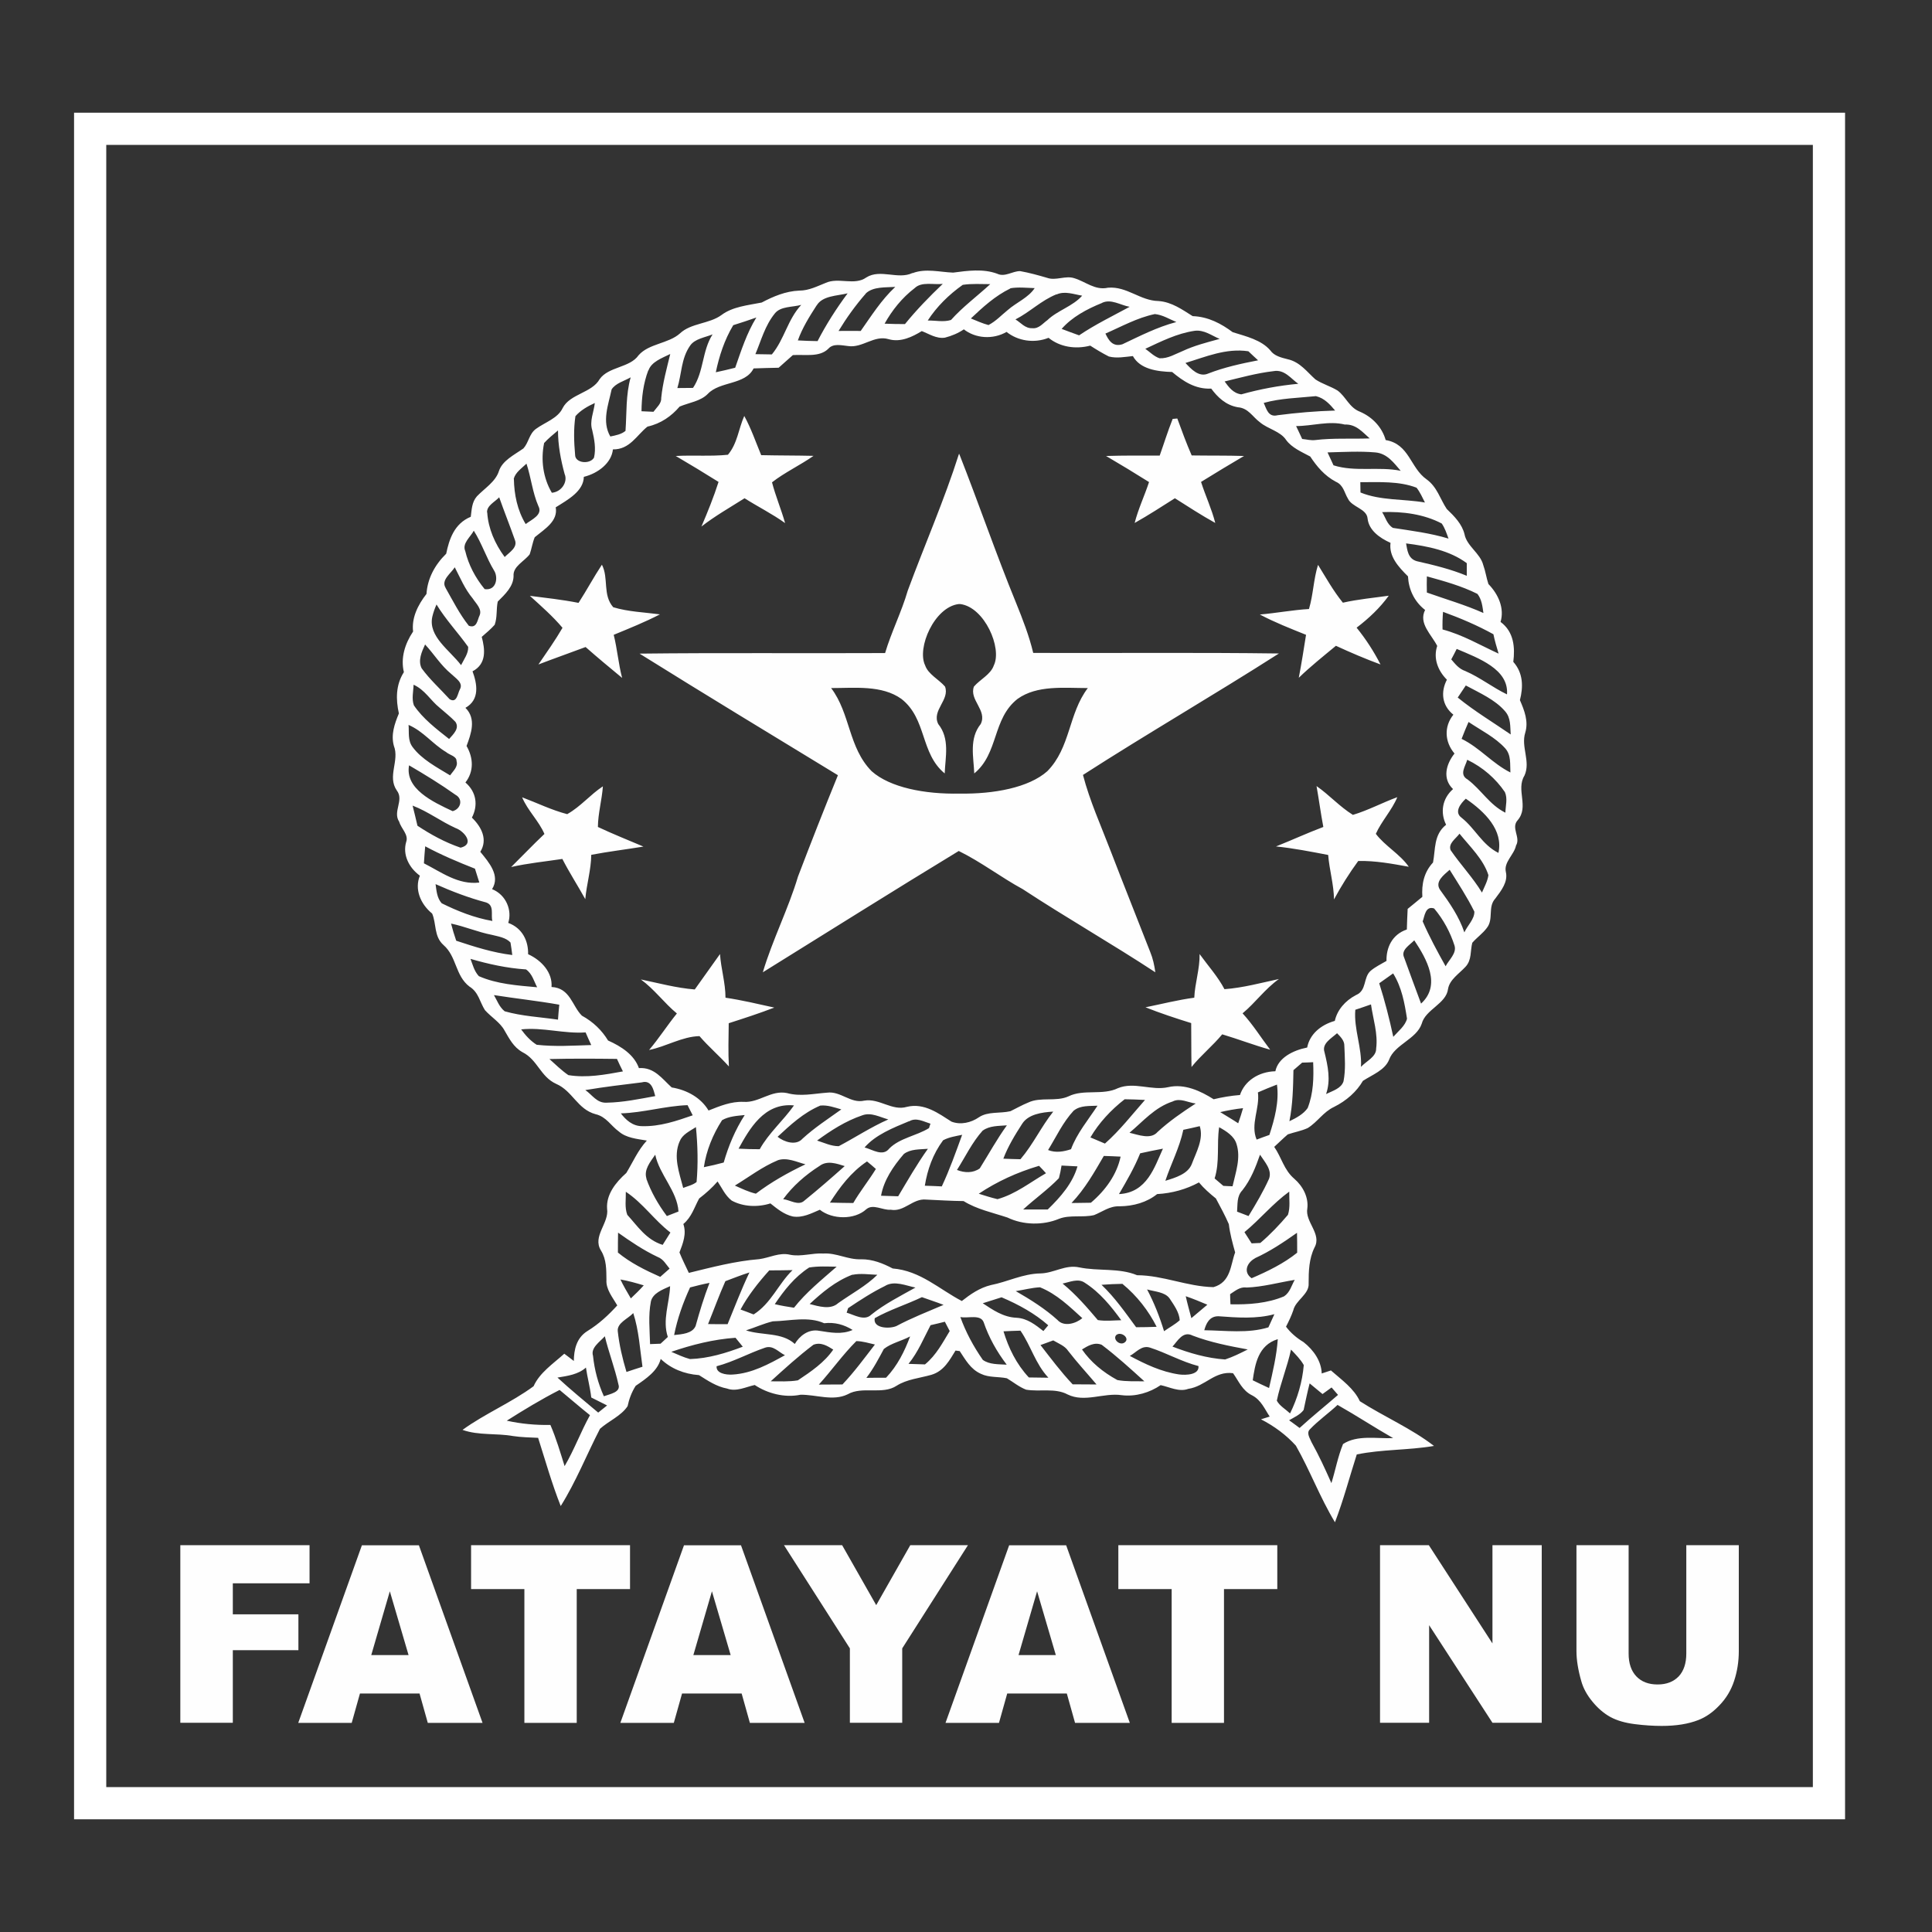 <svg width="150" height="150" viewBox="0 0 150 150" fill="none" xmlns="http://www.w3.org/2000/svg">
<rect x="0" y="0" width="150" height="150" fill="#333333" stroke="none"/>
<path d="M7 10H142V140H7V10Z" stroke="white" stroke-width="2.5"/>
<path d="M70.876 21.198C71.879 20.825 72.957 21.124 73.998 21.166C75.127 21.017 76.331 20.847 77.422 21.252C78.024 21.539 78.589 21.049 79.203 21.049C79.918 21.177 80.608 21.369 81.297 21.571C81.975 21.816 82.727 21.369 83.417 21.603C84.295 21.87 85.022 22.562 86.025 22.338C87.493 22.211 88.522 23.351 89.951 23.372C90.979 23.447 91.794 24.043 92.597 24.544C93.814 24.587 94.817 25.13 95.707 25.791C96.761 26.121 97.927 26.388 98.63 27.208C98.918 27.624 99.457 27.762 99.972 27.89C100.938 28.103 101.477 28.881 102.129 29.457C102.655 29.808 103.307 29.989 103.846 30.32C104.499 30.799 104.75 31.641 105.577 31.961C106.606 32.398 107.321 33.229 107.584 34.166C109.428 34.475 109.49 36.329 110.757 37.214C111.585 37.811 111.811 38.748 112.325 39.516C112.927 40.091 113.517 40.698 113.704 41.476C113.88 42.403 114.934 42.957 115.16 43.874C115.335 44.353 115.398 44.854 115.56 45.344C116.351 46.154 116.815 47.251 116.502 48.285C117.555 49.063 117.63 50.288 117.492 51.386C118.27 52.26 118.27 53.336 118.006 54.359C118.358 55.169 118.683 56.011 118.42 56.884C118.069 57.993 118.859 59.122 118.358 60.219C117.68 61.317 118.734 62.639 117.83 63.683C117.291 64.279 118.082 65.015 117.705 65.643C117.555 66.368 116.74 66.933 116.915 67.7C117.091 68.467 116.564 69.138 116.1 69.757C115.485 70.417 115.987 71.365 115.435 72.047C115.122 72.474 114.658 72.793 114.307 73.198C114.143 73.827 114.281 74.53 113.78 75.063C113.278 75.606 112.551 76.054 112.426 76.779C112.287 77.94 110.67 78.366 110.381 79.485C109.967 80.689 108.274 81.094 107.848 82.277C107.521 83.087 106.556 83.438 105.816 83.918C105.327 84.76 104.536 85.463 103.571 85.943C102.731 86.337 102.292 87.115 101.527 87.584C101.037 87.807 100.486 87.903 99.984 88.074C99.621 88.383 99.282 88.724 98.93 89.043C99.495 89.853 99.683 90.834 100.486 91.516C101.176 92.112 101.602 92.975 101.501 93.817C101.301 94.872 102.655 95.799 102.054 96.865C101.628 97.738 101.602 98.697 101.602 99.635C101.665 100.487 100.587 100.946 100.41 101.735C100.26 102.171 100.059 102.587 99.846 103.003C100.197 103.472 100.662 103.877 101.201 104.196C102.003 104.824 102.593 105.698 102.617 106.636C102.857 106.551 103.095 106.476 103.333 106.401C104.173 107.137 105.127 107.808 105.577 108.789C107.458 109.993 109.591 110.909 111.334 112.262C109.353 112.603 107.296 112.518 105.339 112.923C104.775 114.681 104.311 116.46 103.646 118.187C102.48 116.258 101.715 114.18 100.611 112.241C99.871 111.421 98.943 110.728 97.902 110.195C98.065 110.142 98.416 110.035 98.579 109.982C98.191 109.407 97.927 108.714 97.225 108.341C96.447 107.968 96.172 107.222 95.733 106.615C94.303 106.423 93.576 107.638 92.259 107.83C91.544 108.095 90.816 107.691 90.114 107.541C89.274 108.117 88.17 108.459 87.079 108.32C85.687 108.117 84.22 108.916 82.89 108.266C81.924 107.744 80.733 108.075 79.667 107.894C79.115 107.68 78.676 107.307 78.174 107.009C77.51 106.87 76.782 106.966 76.168 106.668C75.34 106.306 74.951 105.549 74.512 104.899C74.425 104.888 74.262 104.867 74.187 104.857C73.735 105.581 73.296 106.455 72.305 106.742C71.402 106.999 70.411 107.084 69.621 107.584C68.518 108.32 66.95 107.595 65.809 108.255C64.668 108.81 63.35 108.266 62.147 108.288C60.905 108.544 59.576 108.181 58.597 107.531C57.907 107.68 57.168 108.075 56.453 107.808C55.613 107.649 54.948 107.19 54.271 106.764C53.104 106.679 52.076 106.252 51.298 105.506C51.06 106.433 50.182 107.03 49.354 107.595C49.041 108.085 48.84 108.629 48.727 109.172C48.238 109.928 47.26 110.323 46.583 110.931C45.554 112.923 44.739 115.001 43.535 116.929C42.845 115.193 42.344 113.402 41.779 111.633C41.127 111.602 40.475 111.591 39.835 111.495C38.531 111.261 37.164 111.463 35.91 111.016C37.641 109.758 39.71 108.895 41.428 107.626C41.892 106.582 42.933 105.89 43.811 105.102C44.062 105.283 44.3 105.475 44.551 105.666C44.563 104.814 44.739 103.887 45.604 103.343C46.507 102.789 47.247 102.096 47.925 101.351C47.561 100.722 47.034 100.104 47.084 99.368C47.072 98.591 47.097 97.792 46.658 97.088C45.968 95.98 47.31 94.957 47.134 93.838C47.059 92.751 47.787 91.814 48.627 91.068C49.141 90.226 49.517 89.32 50.22 88.553C49.467 88.425 48.614 88.351 48.05 87.85C47.435 87.413 47.072 86.699 46.244 86.507C44.827 86.124 44.463 84.707 43.184 84.153C41.955 83.598 41.742 82.277 40.563 81.691C39.861 81.297 39.534 80.625 39.171 80.007C38.832 79.379 38.142 78.974 37.653 78.43C37.252 77.812 37.164 77.034 36.449 76.598C35.333 75.745 35.471 74.275 34.43 73.369C33.678 72.698 33.891 71.707 33.552 70.929C32.637 70.183 32.172 69.032 32.599 67.988C31.721 67.348 31.257 66.336 31.533 65.377C31.746 64.802 31.144 64.333 30.994 63.8C30.467 63.011 31.395 62.127 30.806 61.37C30.053 60.273 31.031 59.058 30.58 57.907C30.341 57.044 30.63 56.202 30.969 55.393C30.73 54.306 30.718 53.187 31.357 52.185C31.094 51.088 31.433 49.99 32.072 49.031C31.947 47.976 32.436 46.975 33.113 46.111C33.188 44.939 33.74 43.874 34.643 42.989C34.869 41.892 35.258 40.656 36.55 40.123C36.625 39.58 36.625 38.993 37.026 38.535C37.628 37.907 38.468 37.406 38.732 36.585C38.995 35.765 39.911 35.328 40.638 34.816C41.052 34.358 41.077 33.697 41.604 33.303C42.319 32.781 43.309 32.483 43.685 31.683C44.25 30.575 45.956 30.511 46.558 29.435C47.247 28.455 48.903 28.561 49.58 27.581C50.383 26.665 51.9 26.686 52.791 25.887C53.644 25.077 55.073 25.152 56.014 24.459C56.879 23.809 58.058 23.702 59.137 23.489C60.027 23.02 60.993 22.605 62.059 22.562C62.811 22.562 63.451 22.221 64.103 21.965C65.106 21.507 66.348 22.2 67.264 21.539C68.355 20.857 69.722 21.731 70.838 21.198H70.876ZM14 119.966H24.033V122.929H18.076V125.337H23.168V128.118H18.076V133.755H14V119.966ZM32.574 131.485H27.946L27.306 133.765H23.155L28.097 119.977H32.524L37.465 133.765H33.214L32.574 131.485ZM31.721 128.501L30.266 123.547L28.824 128.501H31.721ZM36.575 119.966H48.915V123.377H44.777V133.765H40.713V123.377H36.575V119.966ZM57.582 131.485H52.954L52.314 133.765H48.163L53.104 119.977H57.531L62.473 133.765H58.221L57.582 131.485ZM56.729 128.501L55.274 123.547L53.832 128.501H56.729ZM60.88 119.966H65.382L68.029 124.623L70.675 119.966H75.152L70.048 127.979V133.755H65.984V127.979L60.867 119.966H60.88ZM82.828 131.485H78.2L77.56 133.765H73.409L78.35 119.977H82.777L87.719 133.765H83.467L82.828 131.485ZM81.975 128.501L80.52 123.547L79.078 128.501H81.975ZM86.828 119.966H99.169V123.377H95.03V133.765H90.967V123.377H86.828V119.966ZM107.145 119.966H110.933L115.874 127.596V119.966H119.7V133.755H115.874L110.957 126.179V133.755H107.145V119.966ZM130.949 119.966H135V128.193C135 129.013 134.875 129.78 134.637 130.504C134.398 131.229 134.022 131.858 133.495 132.402C132.98 132.945 132.441 133.318 131.864 133.542C131.075 133.851 130.133 134 129.017 134C128.378 134 127.675 133.957 126.923 133.861C126.17 133.765 125.544 133.585 125.03 133.307C124.528 133.03 124.051 132.625 123.637 132.114C123.211 131.602 122.923 131.069 122.772 130.527C122.521 129.652 122.396 128.874 122.396 128.193V119.966H126.446V128.384C126.446 129.14 126.648 129.727 127.036 130.143C127.437 130.569 127.99 130.782 128.692 130.782C129.394 130.782 129.933 130.569 130.335 130.153C130.724 129.738 130.924 129.14 130.924 128.384V119.966H130.949ZM74.475 35.242C75.992 39.089 77.322 42.989 78.89 46.815C79.403 48.083 79.905 49.372 80.219 50.693C86.577 50.715 92.936 50.651 99.295 50.736C94.278 53.943 89.086 56.948 84.082 60.166C84.608 62.191 85.486 64.12 86.239 66.091C87.242 68.701 88.283 71.291 89.299 73.901C89.512 74.413 89.625 74.946 89.7 75.489C86.326 73.273 82.777 71.248 79.403 69.032C77.698 68.105 76.193 66.933 74.437 66.07C69.333 69.17 64.291 72.346 59.225 75.489C59.977 72.964 61.206 70.566 61.958 68.052C62.962 65.419 63.99 62.798 65.056 60.188C59.914 57.055 54.76 53.933 49.655 50.747C56.014 50.672 62.36 50.736 68.718 50.704C69.207 49.063 69.998 47.508 70.474 45.866C71.778 42.329 73.308 38.844 74.45 35.253L74.475 35.242ZM74.487 61.615H74.5C77.184 61.658 79.88 61.147 81.31 59.879C83.129 58.035 82.941 55.414 84.458 53.421C82.614 53.421 80.52 53.176 79.002 54.263C77.033 55.808 77.548 58.483 75.641 60.049C75.591 58.76 75.228 57.353 76.143 56.213C76.67 55.148 75.228 54.337 75.616 53.304C76.105 52.739 76.921 52.366 77.159 51.663C77.823 50.321 76.444 47.145 74.562 46.9C74.538 46.9 74.512 46.9 74.487 46.9C74.462 46.9 74.437 46.9 74.425 46.9C72.543 47.134 71.164 50.31 71.829 51.663C72.067 52.355 72.882 52.739 73.371 53.304C73.76 54.337 72.318 55.148 72.844 56.213C73.76 57.353 73.396 58.76 73.346 60.049C71.44 58.483 71.967 55.808 69.985 54.263C68.468 53.176 66.361 53.421 64.529 53.421C66.035 55.414 65.859 58.035 67.677 59.879C69.107 61.147 71.803 61.669 74.487 61.615ZM71.026 22.36C70.023 23.127 69.258 24.097 68.68 25.13C69.207 25.152 69.734 25.162 70.261 25.162C71.151 24.065 72.155 23.031 73.196 22.04C72.481 22.125 71.565 21.848 71.026 22.36ZM74.763 22.104C73.66 22.882 72.719 23.82 72.029 24.885C72.631 24.875 73.258 25.024 73.835 24.843C74.738 23.83 75.879 22.988 76.883 22.061C76.18 22.061 75.453 22.008 74.751 22.115L74.763 22.104ZM67.226 22.786C66.423 23.702 65.721 24.683 65.106 25.695C65.671 25.695 66.248 25.684 66.825 25.695C67.652 24.523 68.418 23.297 69.508 22.275C68.731 22.328 67.803 22.243 67.226 22.775V22.786ZM78.451 22.392C77.247 22.978 76.293 23.862 75.378 24.725C75.829 24.907 76.269 25.109 76.745 25.237C77.322 24.939 77.748 24.47 78.237 24.075C78.914 23.479 79.843 23.116 80.332 22.37C79.704 22.349 79.065 22.275 78.438 22.381L78.451 22.392ZM82.025 22.85C80.833 23.329 79.968 24.225 78.839 24.8C79.253 25.045 79.579 25.503 80.144 25.482C80.658 25.535 80.959 25.109 81.31 24.864C82.088 24.107 83.304 23.777 84.019 22.956C83.367 22.85 82.677 22.573 82.037 22.861L82.025 22.85ZM63.401 23.713C62.837 24.587 62.285 25.471 61.946 26.43C62.448 26.462 62.962 26.473 63.476 26.483C64.141 25.194 64.931 23.958 65.809 22.775C64.968 22.978 63.852 22.956 63.401 23.724V23.713ZM85.562 23.521C84.37 24.001 83.229 24.619 82.426 25.535C82.878 25.706 83.329 25.876 83.781 26.036C85.01 25.205 86.389 24.534 87.706 23.82C87.004 23.702 86.251 23.17 85.549 23.521H85.562ZM60.153 24.342C59.387 25.29 59.099 26.43 58.648 27.496C59.074 27.506 59.5 27.506 59.927 27.517C60.905 26.334 61.143 24.821 62.209 23.671C61.519 23.862 60.604 23.766 60.153 24.342ZM85.825 25.898C86.063 26.398 86.377 26.963 87.142 26.729C88.496 26.089 89.838 25.397 91.331 25.002C90.791 24.779 90.277 24.448 89.663 24.384C88.283 24.672 87.079 25.354 85.825 25.898ZM56.929 25.247C56.24 26.398 55.838 27.645 55.575 28.902C56.077 28.796 56.578 28.679 57.08 28.551C57.544 27.229 57.97 25.876 58.723 24.651C58.133 24.864 57.531 25.056 56.929 25.247ZM74.839 25.567C74.4 25.866 73.898 26.079 73.359 26.217C72.694 26.313 72.13 25.919 71.565 25.706C70.838 26.153 69.922 26.601 68.994 26.334C67.866 25.993 66.962 27.038 65.847 26.867C65.332 26.814 64.693 26.643 64.316 27.07C63.627 27.762 62.485 27.506 61.557 27.57C61.194 27.901 60.817 28.221 60.454 28.551C59.801 28.561 59.162 28.583 58.51 28.604C57.857 29.904 55.888 29.584 54.948 30.586C54.396 31.151 53.505 31.257 52.766 31.566C52.138 32.302 51.323 32.888 50.27 33.122C49.442 33.772 48.903 34.912 47.586 34.891C47.486 35.925 46.457 36.745 45.329 37.022C45.303 38.141 44.1 38.791 43.146 39.388C43.334 40.464 42.306 41.06 41.516 41.711C41.34 42.137 41.278 42.595 41.127 43.032C40.701 43.597 39.81 43.97 39.873 44.726C39.861 45.536 39.221 46.133 38.644 46.708C38.519 47.305 38.619 47.923 38.406 48.509C38.105 48.85 37.753 49.138 37.402 49.447C37.653 50.395 37.804 51.535 36.688 52.121C37.039 53.08 37.277 54.316 36.136 54.956C37.001 55.808 36.575 56.97 36.223 57.918C36.75 58.834 36.813 59.879 36.136 60.752C37.001 61.498 37.127 62.543 36.638 63.48C37.402 64.216 37.879 65.196 37.29 66.134C37.979 66.975 38.857 67.988 38.205 69.032C39.309 69.479 39.773 70.694 39.459 71.653C40.588 72.069 41.027 73.092 41.002 74.083C42.093 74.583 42.908 75.543 42.82 76.629C44.275 76.704 44.413 78.1 45.178 78.856C46.056 79.336 46.733 79.997 47.21 80.785C48.263 81.254 49.242 81.904 49.605 82.927C50.809 82.842 51.424 83.779 52.151 84.429C53.38 84.632 54.434 85.25 55.011 86.22C55.876 85.879 56.754 85.506 57.732 85.548C58.936 85.633 59.864 84.611 61.106 84.866C62.147 85.154 63.175 84.909 64.216 84.834C65.269 84.696 66.047 85.698 67.1 85.453C68.279 85.25 69.258 86.284 70.424 85.932C71.766 85.612 72.882 86.454 73.873 87.083C74.588 87.36 75.403 87.157 75.992 86.752C76.695 86.273 77.635 86.465 78.451 86.273C78.914 86.049 79.353 85.793 79.83 85.602C80.783 85.143 81.987 85.559 82.953 85.122C84.132 84.536 85.612 85.069 86.803 84.483C88.057 83.971 89.412 84.696 90.691 84.408C91.97 84.11 93.237 84.717 94.228 85.346C94.892 85.186 95.582 85.069 96.272 85.016C96.623 83.939 97.702 83.204 99.019 83.172C99.231 82.138 100.373 81.552 101.489 81.329C101.677 80.327 102.505 79.581 103.634 79.261C103.822 78.42 104.423 77.706 105.277 77.258C106.142 76.896 105.816 75.905 106.417 75.372C106.782 75.063 107.234 74.85 107.647 74.605C107.622 73.603 108.061 72.559 109.227 72.165C109.24 71.632 109.264 71.099 109.29 70.566C109.678 70.257 110.055 69.938 110.431 69.629C110.368 68.67 110.544 67.732 111.259 66.965C111.46 65.942 111.296 64.812 112.275 64.034C111.811 63.097 111.962 62.01 112.814 61.264C111.962 60.454 112.275 59.325 112.927 58.504C112.162 57.598 112.099 56.415 112.839 55.488C111.936 54.764 111.849 53.709 112.337 52.771C111.61 52.047 111.272 51.077 111.585 50.15C111.133 49.255 110.118 48.402 110.644 47.358C109.779 46.687 109.365 45.728 109.315 44.748C108.562 44.002 107.823 43.192 107.96 42.148C107.083 41.753 106.28 41.157 106.179 40.261C106.117 39.484 104.95 39.377 104.649 38.706C104.374 38.258 104.311 37.661 103.721 37.406C102.831 36.937 102.229 36.202 101.727 35.445C101.051 35.083 100.298 34.763 99.859 34.166C99.407 33.474 98.442 33.314 97.815 32.781C97.25 32.365 96.924 31.683 96.109 31.62C95.168 31.46 94.528 30.831 94.039 30.171C92.798 30.234 91.845 29.584 91.004 28.881C89.826 28.849 88.509 28.657 87.957 27.645C87.343 27.709 86.69 27.837 86.088 27.677C85.586 27.421 85.11 27.134 84.646 26.835C83.492 27.134 82.288 26.942 81.41 26.228C80.294 26.675 79.028 26.473 78.15 25.77C77.096 26.377 75.729 26.292 74.801 25.546L74.839 25.567ZM88.935 27.091C89.286 27.336 89.587 27.666 90.026 27.816C90.691 27.848 91.243 27.485 91.807 27.261C92.71 26.835 93.714 26.579 94.692 26.313C94.077 26.057 93.487 25.588 92.748 25.684C91.368 25.887 90.139 26.515 88.923 27.08L88.935 27.091ZM53.581 26.835C52.878 27.837 52.929 29.03 52.59 30.128C53.004 30.128 53.405 30.117 53.806 30.117C54.659 28.838 54.496 27.261 55.324 25.961C54.722 26.206 53.944 26.302 53.581 26.835ZM92.046 28.189C92.459 28.625 93.074 29.329 93.814 28.998C95.043 28.519 96.36 28.231 97.677 27.975C97.426 27.741 97.162 27.506 96.924 27.272C95.194 27.016 93.626 27.698 92.046 28.178V28.189ZM50.333 28.753C49.944 29.776 49.818 30.852 49.806 31.929C50.032 31.939 50.496 31.961 50.734 31.971C50.985 31.63 51.361 31.332 51.336 30.906C51.449 29.744 51.762 28.625 52.038 27.485C51.386 27.805 50.571 28.093 50.345 28.764L50.333 28.753ZM95.08 29.616C95.394 30.043 95.733 30.533 96.372 30.618C97.815 30.213 99.295 29.936 100.799 29.797C100.223 29.403 99.733 28.657 98.868 28.817C97.576 28.966 96.322 29.318 95.08 29.616ZM47.486 30.234C47.235 31.428 46.708 32.717 47.385 33.889C47.799 33.804 48.251 33.719 48.564 33.453C48.664 32.067 48.577 30.671 48.965 29.297C48.464 29.584 47.787 29.755 47.486 30.234ZM98.115 31.279C98.317 31.705 98.454 32.429 99.194 32.238C100.674 32.046 102.167 31.918 103.659 31.875C103.27 31.417 102.843 30.916 102.167 30.756C100.811 30.895 99.433 30.916 98.128 31.279H98.115ZM44.676 32.312C44.526 33.303 44.563 34.316 44.651 35.307C44.639 35.967 45.805 36.074 46.119 35.53C46.282 34.827 46.144 34.102 45.981 33.399C45.755 32.696 46.106 31.993 46.181 31.289C45.617 31.545 45.065 31.865 44.676 32.312ZM100.624 33.069C100.787 33.399 100.938 33.74 101.1 34.081C101.439 34.113 101.778 34.209 102.116 34.166C103.521 33.996 104.938 34.092 106.342 34.038C105.791 33.559 105.289 32.92 104.411 32.962C103.157 32.653 101.891 33.08 100.624 33.08V33.069ZM42.243 34.411C41.98 35.69 42.155 37.086 42.845 38.258C43.611 38.194 44.1 37.395 43.836 36.798C43.535 35.69 43.322 34.56 43.322 33.42C42.946 33.74 42.557 34.049 42.231 34.411H42.243ZM103.069 35.125C103.22 35.456 103.383 35.786 103.533 36.127C105.214 36.66 107.032 36.202 108.751 36.553C108.237 35.967 107.722 35.211 106.782 35.125C105.553 35.019 104.311 35.093 103.069 35.125ZM39.898 37.193C39.923 38.397 40.161 39.611 40.814 40.688C41.29 40.325 42.155 39.974 41.804 39.302C41.34 38.237 41.24 37.097 40.876 35.999C40.5 36.361 40.011 36.681 39.885 37.182L39.898 37.193ZM105.615 37.448C105.615 37.651 105.628 38.045 105.628 38.237C107.196 38.876 108.964 38.727 110.632 39.015C110.431 38.62 110.256 38.215 109.98 37.864C108.612 37.342 107.083 37.438 105.615 37.438V37.448ZM37.829 39.793C37.904 41.018 38.418 42.211 39.183 43.245C39.572 42.861 40.212 42.499 39.973 41.913C39.584 40.805 39.146 39.718 38.757 38.61C38.418 38.972 37.779 39.26 37.816 39.793H37.829ZM107.308 39.761C107.572 40.166 107.684 40.709 108.148 40.986C109.603 41.21 111.058 41.391 112.463 41.817C112.313 41.412 112.187 41.007 111.936 40.645C110.557 39.92 108.901 39.697 107.308 39.761ZM36.788 41.199C36.524 41.7 35.86 42.19 36.123 42.787C36.374 43.842 36.901 44.854 37.628 45.739C38.544 45.877 38.694 44.833 38.368 44.311C37.753 43.298 37.415 42.19 36.775 41.188L36.788 41.199ZM109.165 42.179C109.264 42.691 109.302 43.384 110.017 43.575C111.334 43.874 112.651 44.193 113.88 44.705C113.88 44.375 113.88 44.044 113.88 43.724C112.563 42.744 110.845 42.403 109.165 42.19V42.179ZM34.593 45.642C35.157 46.633 35.672 47.667 36.399 48.584C37.039 48.818 37.064 48.115 37.239 47.774C37.44 47.284 36.963 46.868 36.7 46.463C36.086 45.728 35.734 44.865 35.308 44.044C35.007 44.524 34.229 45.035 34.593 45.632V45.642ZM110.782 44.748C110.77 45.163 110.77 45.589 110.782 46.005C112.25 46.527 113.768 46.964 115.172 47.593C115.097 47.081 115.047 46.548 114.708 46.111C113.479 45.493 112.124 45.12 110.782 44.748ZM33.891 46.932C33.753 47.241 33.64 47.561 33.565 47.88C33.226 49.415 34.919 50.48 35.797 51.642C36.023 51.184 36.374 50.736 36.349 50.224C35.559 49.116 34.593 48.093 33.891 46.932ZM112.037 47.497C111.999 47.955 111.986 48.413 111.999 48.871C113.566 49.287 114.908 50.086 116.351 50.747C116.201 50.246 116.05 49.745 115.949 49.244C114.72 48.562 113.391 47.997 112.049 47.508L112.037 47.497ZM33 50.043C32.737 50.619 32.436 51.29 32.737 51.887C33.364 52.75 34.179 53.485 34.907 54.284C35.483 54.636 35.534 53.815 35.709 53.517C35.985 53.006 35.383 52.665 35.032 52.324C34.217 51.652 33.703 50.789 33 50.033V50.043ZM113.102 50.373C112.965 50.651 112.827 50.917 112.676 51.194C112.977 51.546 113.266 51.93 113.768 52.1C114.922 52.601 115.874 53.368 117.003 53.912C117.154 51.961 114.808 51.109 113.102 50.384V50.373ZM32.11 53.155C32.097 53.688 31.947 54.242 32.135 54.764C32.825 55.787 33.866 56.586 34.869 57.375C35.208 56.991 35.697 56.543 35.358 56.043C34.982 55.648 34.53 55.297 34.117 54.934C33.414 54.37 33 53.56 32.097 53.155H32.11ZM113.178 54.157C114.457 55.201 115.911 56.075 117.291 57.023C117.241 56.415 117.317 55.744 116.853 55.222C116.075 54.316 114.884 53.805 113.805 53.219C113.604 53.528 113.391 53.848 113.178 54.157ZM114.018 56.053C113.83 56.49 113.641 56.927 113.479 57.364C114.908 58.067 115.849 59.261 117.267 59.975C117.229 59.335 117.342 58.621 116.853 58.088C116.088 57.247 114.984 56.703 114.018 56.053ZM31.721 56.288C31.771 56.863 31.646 57.492 32.035 58.003C32.737 58.952 33.891 59.559 34.944 60.198C35.182 59.857 35.584 59.527 35.446 59.09C35.458 58.706 34.894 58.621 34.631 58.387C33.577 57.758 32.875 56.778 31.709 56.277L31.721 56.288ZM113.917 58.983C113.78 59.495 113.265 60.134 113.943 60.518C115.009 61.317 115.636 62.479 116.877 63.097C116.89 62.564 117.065 62.01 116.84 61.498C116.137 60.465 115.134 59.57 113.905 58.983H113.917ZM31.759 59.42C31.433 61.232 33.565 62.244 35.145 62.979C35.797 62.798 35.96 62.031 35.371 61.712C34.217 60.891 33 60.145 31.759 59.42ZM113.479 63.491C114.532 64.322 115.071 65.59 116.338 66.219C116.727 64.461 115.297 63.033 113.805 62.01C113.391 62.394 112.876 63.054 113.479 63.491ZM32.035 62.553C32.16 63.075 32.298 63.587 32.411 64.109C33.439 64.791 34.543 65.398 35.76 65.814C36.876 65.547 36.06 64.535 35.371 64.29C34.217 63.768 33.239 63.011 32.047 62.553H32.035ZM113.316 64.727C113.027 65.121 112.426 65.484 112.626 66.006C113.391 67.125 114.357 68.137 115.059 69.298C115.247 68.851 115.498 68.414 115.56 67.945C115.172 66.719 114.143 65.75 113.316 64.727ZM33.013 65.707C32.975 66.144 32.938 66.592 32.913 67.028C34.229 67.689 35.571 68.723 37.214 68.52C37.101 68.158 36.989 67.807 36.876 67.444C35.546 66.922 34.242 66.368 33.013 65.707ZM111.798 69.075C112.563 70.119 113.29 71.184 113.693 72.389C113.931 71.856 114.482 71.365 114.47 70.779C113.917 69.661 113.215 68.595 112.551 67.529C112.099 67.934 111.385 68.446 111.798 69.075ZM33.816 68.638C33.891 69.149 33.916 69.703 34.292 70.129C35.521 70.737 36.825 71.259 38.23 71.504C38.092 71.035 38.406 70.289 37.741 70.066C36.374 69.703 35.07 69.202 33.803 68.638H33.816ZM110.456 71.536C110.971 72.719 111.598 73.88 112.237 75.02C112.501 74.509 113.115 74.008 112.927 73.411C112.601 72.389 112.074 71.398 111.347 70.534C110.657 70.3 110.606 71.152 110.456 71.536ZM35.02 71.707C35.132 72.154 35.27 72.601 35.421 73.038C36.838 73.507 38.268 73.965 39.773 74.147C39.735 73.816 39.685 73.497 39.635 73.177C39.283 72.793 38.694 72.708 38.18 72.58C37.089 72.367 36.098 71.93 35.02 71.707ZM109.014 74.338C109.453 75.532 109.879 76.725 110.331 77.919C111.911 76.48 110.77 74.456 109.804 73.007C109.428 73.39 108.751 73.763 109.014 74.338ZM36.524 74.434C36.7 74.892 36.813 75.393 37.177 75.788C38.581 76.406 40.161 76.512 41.704 76.651C41.453 76.182 41.328 75.606 40.839 75.265C39.359 75.17 37.917 74.85 36.524 74.445V74.434ZM107.083 76.342C107.521 77.716 107.873 79.102 108.174 80.498C108.562 80.061 109.102 79.645 109.24 79.091C109.052 77.887 108.838 76.661 108.162 75.575C107.797 75.83 107.434 76.086 107.083 76.342ZM38.343 77.247C38.594 77.674 38.757 78.174 39.183 78.516C40.525 78.899 41.942 78.963 43.322 79.165C43.347 78.782 43.385 78.388 43.422 78.004C41.742 77.706 40.036 77.525 38.343 77.258V77.247ZM105.226 78.409C105.101 79.901 105.753 81.339 105.666 82.831C106.08 82.383 106.857 82.053 106.844 81.414C106.995 80.252 106.606 79.123 106.443 77.983C106.042 78.121 105.628 78.27 105.226 78.398V78.409ZM40.462 79.922C40.789 80.37 41.165 80.796 41.666 81.115C43.071 81.275 44.501 81.18 45.905 81.137C45.755 80.806 45.604 80.487 45.466 80.156C43.773 80.274 42.143 79.741 40.462 79.922ZM102.831 81.68C103.095 82.756 103.333 83.865 102.956 84.941C103.483 84.685 104.136 84.504 104.311 83.95C104.487 83.044 104.411 82.106 104.374 81.19C104.386 80.806 104.085 80.498 103.809 80.22C103.358 80.625 102.617 81.02 102.831 81.68ZM42.657 82.224C43.134 82.65 43.585 83.097 44.124 83.471C45.542 83.705 46.972 83.438 48.364 83.183C48.201 82.863 48.05 82.543 47.9 82.213C46.144 82.192 44.401 82.181 42.657 82.224ZM101.1 82.501C100.875 82.703 100.649 82.895 100.423 83.087C100.398 84.408 100.373 85.74 100.109 87.051C100.649 86.795 101.201 86.497 101.527 86.028C101.979 84.877 102.003 83.662 101.953 82.469C101.74 82.48 101.314 82.501 101.113 82.501H101.1ZM45.441 84.632C45.968 84.984 46.332 85.655 47.097 85.612C48.376 85.591 49.63 85.325 50.872 85.101C50.746 84.643 50.596 83.822 49.831 84.035C48.364 84.216 46.896 84.387 45.454 84.632H45.441ZM97.664 84.813C97.827 86.049 97.062 87.285 97.564 88.478C97.89 88.351 98.228 88.234 98.555 88.116C98.969 86.848 99.32 85.527 99.144 84.206C98.642 84.397 98.153 84.6 97.664 84.813ZM87.317 85.346C86.239 86.188 85.323 87.178 84.659 88.308C85.035 88.468 85.411 88.628 85.787 88.787C86.954 87.754 87.882 86.55 88.897 85.399C88.358 85.367 87.832 85.356 87.305 85.346H87.317ZM91.08 85.506C89.65 85.964 88.747 87.072 87.694 87.946C88.383 88.106 89.349 88.5 89.876 87.882C90.766 87.061 91.782 86.358 92.835 85.676C92.259 85.612 91.644 85.229 91.067 85.506H91.08ZM48.201 86.443C48.577 86.933 49.104 87.434 49.843 87.434C51.223 87.477 52.527 87.029 53.782 86.593C53.644 86.326 53.518 86.07 53.38 85.804C51.624 85.868 49.956 86.39 48.201 86.443ZM57.343 89.182C57.895 89.214 58.434 89.225 58.986 89.225C59.676 87.978 60.817 86.998 61.645 85.825C59.312 85.591 58.171 87.69 57.343 89.182ZM60.366 88.255C60.867 88.66 61.808 88.98 62.31 88.404C63.225 87.562 64.291 86.87 65.32 86.134C64.793 85.985 64.266 85.783 63.689 85.836C62.36 86.401 61.357 87.349 60.366 88.265V88.255ZM83.379 86.209C82.514 87.136 82.012 88.255 81.373 89.288C81.962 89.523 82.577 89.416 83.153 89.225C83.605 87.999 84.483 86.955 85.21 85.847C84.583 85.879 83.881 85.815 83.379 86.22V86.209ZM94.742 86.347C95.206 86.635 95.683 86.912 96.134 87.211C96.272 86.827 96.397 86.433 96.51 86.038C95.908 86.102 95.319 86.209 94.729 86.347H94.742ZM66.95 86.593C65.633 87.04 64.505 87.775 63.438 88.553C63.99 88.724 64.517 88.99 65.119 88.99C66.411 88.308 67.615 87.509 68.969 86.912C68.329 86.742 67.64 86.337 66.95 86.593ZM79.366 87.243C78.802 88.116 78.262 89.001 77.899 89.96C78.338 89.981 78.789 89.992 79.228 90.002C80.219 88.841 80.833 87.487 81.774 86.305C80.883 86.358 79.843 86.507 79.366 87.243ZM56.064 86.965C55.337 88.095 54.835 89.342 54.647 90.62C55.174 90.514 55.688 90.397 56.189 90.258C56.553 88.98 57.08 87.722 57.82 86.571C57.218 86.635 56.578 86.667 56.052 86.976L56.064 86.965ZM70.575 87.051C69.32 87.573 67.978 88.106 67.126 89.086C67.753 89.256 68.543 89.821 69.044 89.171C69.859 88.351 71.151 88.191 72.13 87.584C72.155 87.498 72.205 87.328 72.242 87.243C71.716 87.083 71.126 86.731 70.587 87.061L70.575 87.051ZM76.306 87.765C75.466 88.702 74.951 89.811 74.299 90.834C74.889 91.068 75.541 91.089 76.068 90.716C76.77 89.597 77.397 88.447 78.174 87.371C77.535 87.424 76.833 87.392 76.306 87.775V87.765ZM91.87 87.733C91.582 89.097 90.917 90.354 90.478 91.675C91.293 91.43 92.246 91.132 92.534 90.365C92.886 89.427 93.463 88.436 93.149 87.434C92.723 87.53 92.296 87.637 91.857 87.722L91.87 87.733ZM52.766 88.617C52.252 89.8 52.741 91.057 53.042 92.229C53.393 92.091 53.794 92.006 54.083 91.771C54.208 90.354 54.17 88.926 54.032 87.509C53.556 87.818 52.966 88.084 52.778 88.606L52.766 88.617ZM94.654 87.52C94.454 88.841 94.717 90.194 94.303 91.494C94.528 91.686 94.754 91.878 94.98 92.07C95.156 92.08 95.519 92.102 95.695 92.102C95.933 91.025 96.36 89.896 95.996 88.798C95.808 88.202 95.218 87.829 94.642 87.509L94.654 87.52ZM73.221 88.532C72.43 89.597 72.004 90.812 71.803 92.059C72.242 92.07 72.681 92.091 73.12 92.112C73.735 90.802 74.211 89.448 74.701 88.106C74.199 88.212 73.672 88.287 73.221 88.532ZM70.173 89.597C69.346 90.556 68.618 91.633 68.405 92.837C68.844 92.847 69.283 92.869 69.734 92.879C70.474 91.644 71.189 90.386 72.042 89.193C71.402 89.246 70.687 89.203 70.173 89.597ZM88.522 89.544C88.082 90.642 87.481 91.675 86.878 92.709C89.061 92.602 89.637 90.599 90.29 89.182C89.7 89.288 89.111 89.416 88.522 89.544ZM50.182 91.516C50.546 92.538 51.097 93.508 51.775 94.414C52.076 94.297 52.377 94.18 52.678 94.062C52.578 92.464 51.198 91.206 50.872 89.651C50.483 90.216 49.969 90.823 50.195 91.516H50.182ZM85.7 89.747C84.96 91.015 84.245 92.293 83.191 93.402C83.693 93.391 84.194 93.391 84.696 93.38C85.85 92.4 86.715 91.175 87.004 89.8C86.565 89.778 86.138 89.757 85.7 89.747ZM97.827 89.651C97.488 90.61 97.125 91.569 96.46 92.411C96.008 92.879 96.096 93.508 96.046 94.073C96.347 94.19 96.648 94.297 96.936 94.414C97.514 93.466 98.078 92.517 98.529 91.516C98.781 90.823 98.191 90.216 97.827 89.651ZM60.378 90.088C59.162 90.599 58.158 91.377 57.055 92.048C57.582 92.283 58.108 92.538 58.685 92.677C59.864 91.782 61.168 91.047 62.535 90.397C61.846 90.216 61.093 89.832 60.366 90.088H60.378ZM63.627 90.524C62.523 91.228 61.532 92.102 60.805 93.103C61.331 93.157 61.996 93.647 62.448 93.22C63.526 92.347 64.555 91.451 65.583 90.535C64.943 90.333 64.216 90.077 63.627 90.524ZM64.417 93.37C65.019 93.391 65.633 93.391 66.248 93.402C66.775 92.496 67.451 91.654 68.003 90.759C67.778 90.556 67.552 90.365 67.314 90.173C66.047 91.025 65.194 92.187 64.429 93.38L64.417 93.37ZM75.98 92.677C76.457 92.826 76.946 92.986 77.447 93.103C78.877 92.698 79.981 91.793 81.21 91.089C81.084 90.94 80.808 90.653 80.671 90.514C78.977 91.015 77.397 91.739 75.98 92.688V92.677ZM82.414 90.514C82.364 90.834 82.301 91.153 82.213 91.473C81.373 92.347 80.344 93.071 79.441 93.902C80.081 93.902 80.708 93.902 81.348 93.902C82.351 92.933 83.291 91.846 83.655 90.556C83.241 90.535 82.828 90.514 82.414 90.493V90.514ZM54.283 93.05C53.907 93.732 53.706 94.488 53.054 95.032C53.317 95.788 53.029 96.524 52.753 97.238C52.966 97.77 53.23 98.293 53.481 98.826C55.274 98.388 57.08 97.909 58.948 97.76C59.751 97.653 60.516 97.216 61.344 97.419C62.209 97.589 63.062 97.269 63.928 97.323C64.943 97.259 65.834 97.813 66.85 97.77C67.753 97.76 68.555 98.09 69.308 98.484C71.452 98.655 72.932 100.104 74.676 101.01C75.34 100.487 76.055 99.987 76.933 99.773C78.237 99.518 79.416 98.889 80.783 98.868C81.824 98.847 82.715 98.165 83.793 98.399C85.273 98.708 86.878 98.421 88.283 99.007C90.315 99.017 92.171 99.891 94.215 99.933C95.57 99.55 95.532 98.207 95.896 97.238C95.695 96.513 95.494 95.788 95.406 95.043C95.118 94.371 94.754 93.711 94.403 93.05C93.927 92.666 93.463 92.261 93.086 91.803C92.096 92.336 91.004 92.645 89.838 92.709C89.048 93.348 88.007 93.647 86.916 93.657C86.151 93.626 85.586 94.084 84.947 94.339C84.056 94.552 83.078 94.297 82.225 94.627C80.984 95.149 79.429 95.117 78.225 94.531C77.071 94.147 75.842 93.892 74.813 93.252C73.848 93.242 72.87 93.178 71.904 93.135C70.863 93.029 70.211 94.115 69.157 93.924C68.53 93.977 67.79 93.444 67.264 93.881C66.348 94.723 64.617 94.691 63.652 93.924C62.999 94.201 62.31 94.574 61.545 94.446C60.855 94.286 60.328 93.838 59.814 93.433C58.836 93.743 57.694 93.7 56.804 93.21C56.29 92.805 56.052 92.229 55.713 91.729C55.299 92.208 54.81 92.645 54.283 93.05ZM48.589 92.528C48.602 93.124 48.489 93.743 48.702 94.318C49.492 95.181 50.17 96.257 51.449 96.651C51.649 96.332 51.85 96.012 52.051 95.693C50.784 94.723 49.944 93.433 48.589 92.528ZM96.623 95.671C96.811 95.959 96.987 96.247 97.175 96.534C97.35 96.524 97.689 96.513 97.852 96.502C98.642 95.831 99.344 95.085 99.996 94.318C100.185 93.732 100.085 93.114 100.097 92.517C98.805 93.455 97.839 94.659 96.623 95.66V95.671ZM47.987 95.703C47.975 96.215 47.975 96.737 47.975 97.248C48.928 98.037 50.082 98.612 51.261 99.135C51.499 98.921 51.737 98.708 51.988 98.495C51.712 98.175 51.512 97.76 51.06 97.589C49.956 97.067 48.965 96.396 47.987 95.703ZM97.451 97.685C96.799 98.037 96.51 98.772 97.175 99.241C98.442 98.697 99.683 98.09 100.712 97.259C100.712 96.748 100.712 96.225 100.699 95.714C99.671 96.438 98.617 97.152 97.438 97.685H97.451ZM62.824 98.409C61.67 99.156 60.867 100.2 60.153 101.255C60.642 101.372 61.143 101.457 61.645 101.532C62.573 100.349 63.789 99.368 64.956 98.346C64.241 98.335 63.526 98.293 62.824 98.409ZM59.714 98.644C58.861 99.592 58.083 100.584 57.494 101.67C57.833 101.798 58.171 101.915 58.51 102.054C59.877 101.191 60.416 99.7 61.532 98.612C60.93 98.623 60.316 98.633 59.714 98.633V98.644ZM56.315 99.476C55.826 100.572 55.425 101.691 54.973 102.8C55.475 102.81 55.989 102.81 56.49 102.81C57.042 101.468 57.556 100.115 58.184 98.793C57.544 98.996 56.929 99.241 56.302 99.476H56.315ZM66.185 98.963C64.868 99.465 63.827 100.349 62.861 101.244C63.564 101.425 64.479 101.713 65.069 101.18C66.085 100.456 67.251 99.837 68.117 98.975C67.477 98.953 66.825 98.847 66.185 98.975V98.963ZM48.163 99.326C48.401 99.827 48.69 100.317 48.978 100.807C49.329 100.477 49.668 100.146 49.981 99.795C49.38 99.614 48.777 99.443 48.163 99.337V99.326ZM82.501 99.657C83.542 100.509 84.395 101.5 85.235 102.49C85.837 102.587 86.452 102.513 87.054 102.502C86.276 101.436 85.411 100.349 84.207 99.582C83.693 99.231 83.028 99.55 82.489 99.657H82.501ZM96.748 99.955C96.234 99.912 95.883 100.242 95.507 100.477C95.507 100.669 95.519 101.064 95.532 101.265C96.949 101.297 98.416 101.191 99.695 100.647C100.16 100.339 100.272 99.795 100.524 99.368C99.269 99.571 98.04 99.923 96.748 99.966V99.955ZM53.581 99.945C53.029 101.149 52.59 102.374 52.339 103.653C52.966 103.588 53.756 103.535 54.007 102.949C54.321 101.82 54.659 100.701 55.086 99.603C54.572 99.7 54.07 99.827 53.581 99.955V99.945ZM68.743 99.827C67.715 100.327 66.775 100.946 65.847 101.564C65.821 101.649 65.758 101.83 65.734 101.915C66.323 102.086 67.113 102.587 67.64 102.075C68.668 101.244 69.897 100.626 71.076 99.966C70.324 99.816 69.458 99.411 68.731 99.827H68.743ZM85.511 99.742C86.565 100.744 87.367 101.905 88.208 103.045C88.747 103.045 89.274 103.034 89.801 103.013C89.173 101.766 88.283 100.615 87.142 99.677C86.603 99.688 86.051 99.71 85.511 99.752V99.742ZM50.533 101.064C50.32 102.15 50.446 103.258 50.471 104.356C50.671 104.345 51.085 104.334 51.286 104.324C51.474 104.153 51.662 103.972 51.85 103.802C51.411 102.49 51.975 101.18 52.026 99.859C51.411 100.136 50.684 100.402 50.533 101.052V101.064ZM78.864 100.242C80.018 100.904 81.147 101.617 82.1 102.48C82.602 103.045 83.542 102.758 84.031 102.342C83.041 101.446 82.062 100.477 80.746 99.945C80.106 99.976 79.491 100.146 78.864 100.242ZM89.061 100.115C89.612 101.159 90.039 102.246 90.377 103.354C90.779 103.067 91.23 102.832 91.594 102.502C91.556 101.884 91.155 101.34 90.804 100.807C90.44 100.306 89.663 100.285 89.073 100.115H89.061ZM67.916 102.342C67.753 103.119 69.007 103.194 69.584 102.96C70.762 102.331 72.017 101.841 73.258 101.309C72.707 101.095 72.13 100.914 71.578 100.711C70.374 101.286 69.07 101.691 67.916 102.342ZM76.293 101.18C77.071 101.691 77.886 102.267 78.914 102.31C79.767 102.353 80.407 102.874 81.009 103.343C81.109 103.226 81.297 103.003 81.385 102.895C80.344 101.979 79.09 101.286 77.761 100.722C77.272 100.882 76.782 101.031 76.281 101.191L76.293 101.18ZM92.058 100.626C92.183 101.201 92.346 101.766 92.497 102.342C92.911 101.99 93.325 101.649 93.738 101.297C93.187 101.064 92.623 100.829 92.058 100.637V100.626ZM47.962 103.343C48.075 104.409 48.326 105.475 48.64 106.519C49.053 106.38 49.467 106.242 49.881 106.114C49.681 104.718 49.605 103.3 49.166 101.948C48.752 102.395 47.9 102.704 47.962 103.354V103.343ZM94.604 102.193C93.889 102.182 93.638 102.779 93.5 103.279C95.156 103.3 96.886 103.546 98.479 103.055C98.63 102.715 98.793 102.374 98.943 102.033C97.538 102.416 96.046 102.299 94.604 102.193ZM60.002 102.587C59.287 102.758 58.623 103.067 57.92 103.29C59.175 103.706 60.705 103.418 61.708 104.345C62.059 103.748 62.748 103.162 63.601 103.322C64.479 103.46 65.357 103.631 66.198 103.258C65.533 102.843 64.805 102.64 63.99 102.735C62.736 102.182 61.357 102.555 60.015 102.587H60.002ZM74.562 102.256C74.977 103.418 75.579 104.537 76.306 105.581C76.82 105.954 77.522 105.911 78.162 105.954C77.384 104.931 76.77 103.833 76.369 102.65C76.118 102.022 75.152 102.374 74.575 102.256H74.562ZM72.255 102.874C71.716 103.898 71.289 104.963 70.537 105.89C70.963 105.901 71.39 105.922 71.816 105.932C72.694 105.208 73.183 104.249 73.735 103.343C73.609 103.109 73.484 102.864 73.359 102.619C72.995 102.715 72.619 102.8 72.255 102.885V102.874ZM77.911 103.364C78.3 104.643 78.902 105.901 79.88 106.945C80.382 106.956 80.883 106.956 81.398 106.966C80.382 105.88 80.043 104.494 79.228 103.312C78.789 103.322 78.35 103.343 77.911 103.364ZM86.678 103.642C86.339 103.962 86.966 104.537 87.343 104.207C87.731 103.887 87.054 103.354 86.678 103.642ZM91.03 104.548C92.322 105.048 93.701 105.453 95.118 105.549C95.733 105.347 96.309 105.059 96.874 104.771C95.419 104.504 93.964 104.217 92.597 103.695C91.832 103.3 91.418 104.142 91.03 104.548ZM46.043 105.283C46.156 106.348 46.432 107.404 46.884 108.405C47.373 108.224 48.225 108.095 48.013 107.478C47.736 106.221 47.26 104.995 46.959 103.748C46.558 104.196 45.843 104.643 46.043 105.272V105.283ZM52.114 104.952C52.59 105.155 53.054 105.378 53.568 105.517C54.998 105.475 56.377 105.048 57.669 104.558C57.481 104.324 57.293 104.099 57.105 103.865C55.387 103.983 53.719 104.409 52.126 104.952H52.114ZM68.63 104.718C68.217 105.486 67.816 106.263 67.264 106.977C67.778 106.966 68.292 106.966 68.794 106.966C69.684 106.028 70.236 104.899 70.662 103.759C70.01 104.111 69.195 104.281 68.63 104.728V104.718ZM66.486 104.122C65.42 105.187 64.579 106.391 63.576 107.499C64.191 107.499 64.793 107.489 65.407 107.489C66.336 106.508 67.113 105.442 67.928 104.388C67.451 104.281 66.988 104.132 66.486 104.122ZM80.783 104.431C81.586 105.463 82.363 106.508 83.279 107.478C83.894 107.478 84.508 107.489 85.135 107.489C84.395 106.615 83.618 105.773 82.928 104.878C82.677 104.494 82.188 104.313 81.774 104.068C81.448 104.185 81.122 104.313 80.783 104.431ZM97.25 107.158C97.677 107.361 98.09 107.574 98.529 107.765C98.818 106.508 99.119 105.251 99.207 103.972C97.664 104.441 97.438 105.965 97.263 107.158H97.25ZM63.15 104.409C61.984 105.293 60.905 106.274 59.839 107.244C60.541 107.244 61.244 107.286 61.946 107.169C62.987 106.476 64.015 105.773 64.693 104.782C64.254 104.504 63.727 104.174 63.15 104.409ZM84.006 104.771C84.683 105.752 85.637 106.54 86.753 107.147C87.443 107.275 88.145 107.232 88.847 107.244C87.781 106.274 86.703 105.293 85.536 104.409C84.96 104.174 84.445 104.504 84.006 104.771ZM55.638 106.061C55.575 106.626 56.353 106.753 56.867 106.721C58.384 106.636 59.701 105.901 60.943 105.218C60.454 104.984 60.027 104.419 59.4 104.633C58.121 105.07 56.967 105.72 55.65 106.071L55.638 106.061ZM87.719 105.272C88.897 105.901 90.152 106.508 91.544 106.711C92.108 106.785 93.124 106.732 93.049 106.061C91.732 105.72 90.578 105.048 89.299 104.633C88.634 104.409 88.208 105.017 87.719 105.272ZM100.234 104.782C99.947 106.114 99.407 107.414 99.132 108.746C99.344 109.15 99.808 109.407 100.16 109.737C100.749 108.544 101.113 107.275 101.225 105.986C100.975 105.538 100.599 105.166 100.234 104.782ZM43.284 106.956C44.3 107.894 45.379 108.778 46.445 109.673C46.671 109.492 46.909 109.3 47.134 109.119C46.721 108.916 46.319 108.714 45.905 108.501C45.818 107.723 45.604 106.956 45.492 106.177C44.902 106.711 44.074 106.827 43.272 106.956H43.284ZM101.677 107.414C101.501 108.095 101.364 108.778 101.213 109.47C100.95 109.833 100.486 110.035 100.085 110.269C100.361 110.472 100.637 110.664 100.9 110.867C101.866 109.982 102.894 109.161 103.884 108.299C103.759 108.16 103.509 107.872 103.383 107.723C103.145 107.894 102.906 108.064 102.68 108.234C102.355 107.957 102.016 107.68 101.69 107.414H101.677ZM39.346 110.302C40.45 110.547 41.591 110.653 42.733 110.632C43.184 111.676 43.498 112.752 43.836 113.829C44.589 112.55 45.09 111.164 45.805 109.875C45.002 109.236 44.237 108.564 43.447 107.915C42.03 108.639 40.676 109.459 39.346 110.302ZM103.872 109.055C103.17 109.715 102.355 110.28 101.69 110.983C101.414 111.271 101.703 111.666 101.828 111.975C102.405 113.008 102.894 114.074 103.37 115.15C103.684 114.138 103.872 113.093 104.274 112.113C105.39 111.388 106.869 111.708 108.162 111.655C106.707 110.823 105.315 109.908 103.846 109.076L103.872 109.055ZM57.782 32.291C58.322 33.271 58.673 34.316 59.099 35.338C60.454 35.37 61.808 35.36 63.163 35.392C62.134 36.116 60.917 36.681 59.939 37.448C60.215 38.514 60.654 39.547 60.955 40.613C59.965 39.899 58.848 39.345 57.807 38.684C56.678 39.398 55.5 40.069 54.459 40.88C54.948 39.739 55.412 38.589 55.788 37.416C54.697 36.734 53.581 36.053 52.465 35.402C53.819 35.328 55.174 35.445 56.516 35.307C57.255 34.433 57.343 33.282 57.782 32.302V32.291ZM91.03 32.525C91.117 32.515 91.305 32.504 91.406 32.493C91.757 33.453 92.108 34.411 92.522 35.36C93.876 35.381 95.231 35.36 96.585 35.402C95.457 36.063 94.353 36.734 93.249 37.416C93.588 38.482 94.077 39.516 94.353 40.602C93.275 40.006 92.246 39.334 91.218 38.684C90.189 39.334 89.161 40.006 88.095 40.602C88.371 39.516 88.86 38.493 89.211 37.427C88.107 36.734 87.004 36.063 85.875 35.402C87.267 35.36 88.647 35.37 90.039 35.37C90.377 34.422 90.666 33.474 91.042 32.536L91.03 32.525ZM44.927 46.793C45.554 45.824 46.093 44.811 46.733 43.842C47.273 44.897 46.771 46.186 47.611 47.145C48.765 47.497 50.032 47.539 51.236 47.699C50.082 48.296 48.865 48.786 47.649 49.287C47.925 50.395 48.013 51.525 48.301 52.633C47.348 51.844 46.395 51.056 45.466 50.235C44.25 50.693 43.021 51.12 41.804 51.589C42.444 50.651 43.109 49.713 43.673 48.743C42.921 47.848 42.018 47.06 41.14 46.261C42.394 46.42 43.661 46.559 44.902 46.804L44.927 46.793ZM102.329 43.852C102.944 44.843 103.509 45.866 104.261 46.793C105.428 46.527 106.631 46.42 107.823 46.25C107.145 47.188 106.28 48.008 105.327 48.733C106.054 49.628 106.669 50.587 107.183 51.589C106.004 51.152 104.851 50.661 103.721 50.139C102.743 50.949 101.74 51.748 100.837 52.622C101.051 51.514 101.225 50.395 101.401 49.287C100.185 48.797 98.956 48.317 97.815 47.71C99.094 47.603 100.348 47.358 101.628 47.284C101.965 46.154 101.979 44.982 102.329 43.863V43.852ZM44.049 63.203C45.09 62.617 45.818 61.701 46.808 61.051C46.733 62.106 46.432 63.139 46.42 64.205C47.573 64.748 48.777 65.228 49.956 65.728C48.602 65.952 47.247 66.112 45.905 66.368C45.893 67.529 45.542 68.659 45.441 69.81C44.864 68.766 44.2 67.743 43.661 66.688C42.331 66.89 40.989 67.018 39.685 67.316C40.55 66.464 41.378 65.59 42.269 64.748C41.842 63.747 40.964 62.926 40.538 61.903C41.704 62.34 42.82 62.894 44.049 63.214V63.203ZM102.229 61.04C103.22 61.733 103.997 62.617 105.038 63.267C106.243 62.905 107.321 62.319 108.487 61.892C108.073 62.894 107.258 63.757 106.82 64.738C107.521 65.675 108.701 66.315 109.377 67.295C108.086 67.061 106.782 66.816 105.452 66.847C104.75 67.807 104.123 68.808 103.571 69.831C103.559 68.67 103.208 67.529 103.12 66.379C101.778 66.123 100.436 65.856 99.068 65.718C100.298 65.228 101.501 64.674 102.743 64.205C102.542 63.15 102.405 62.095 102.217 61.04H102.229ZM53.957 76.8C54.597 75.894 55.249 74.978 55.901 74.072C55.976 75.212 56.327 76.31 56.327 77.461C57.607 77.652 58.861 77.951 60.115 78.228C58.961 78.675 57.77 79.059 56.578 79.443C56.566 80.561 56.528 81.68 56.591 82.799C55.863 81.989 55.011 81.265 54.308 80.444C52.954 80.476 51.725 81.254 50.395 81.52C51.173 80.604 51.8 79.613 52.553 78.686C51.549 77.855 50.822 76.821 49.755 76.043C51.135 76.331 52.502 76.704 53.932 76.821L53.957 76.8ZM93.136 74.072C93.789 74.978 94.554 75.82 95.068 76.8C96.51 76.693 97.902 76.31 99.295 76.011C98.204 76.789 97.476 77.844 96.473 78.675C97.288 79.56 97.902 80.561 98.617 81.499C97.35 81.147 96.147 80.679 94.892 80.305C94.165 81.19 93.224 81.947 92.509 82.842C92.484 81.702 92.497 80.572 92.484 79.432C91.281 79.059 90.089 78.665 88.935 78.207C90.202 77.951 91.444 77.631 92.723 77.461C92.773 76.32 93.162 75.212 93.136 74.061V74.072Z" fill="#FEFEFE"/>
</svg>
